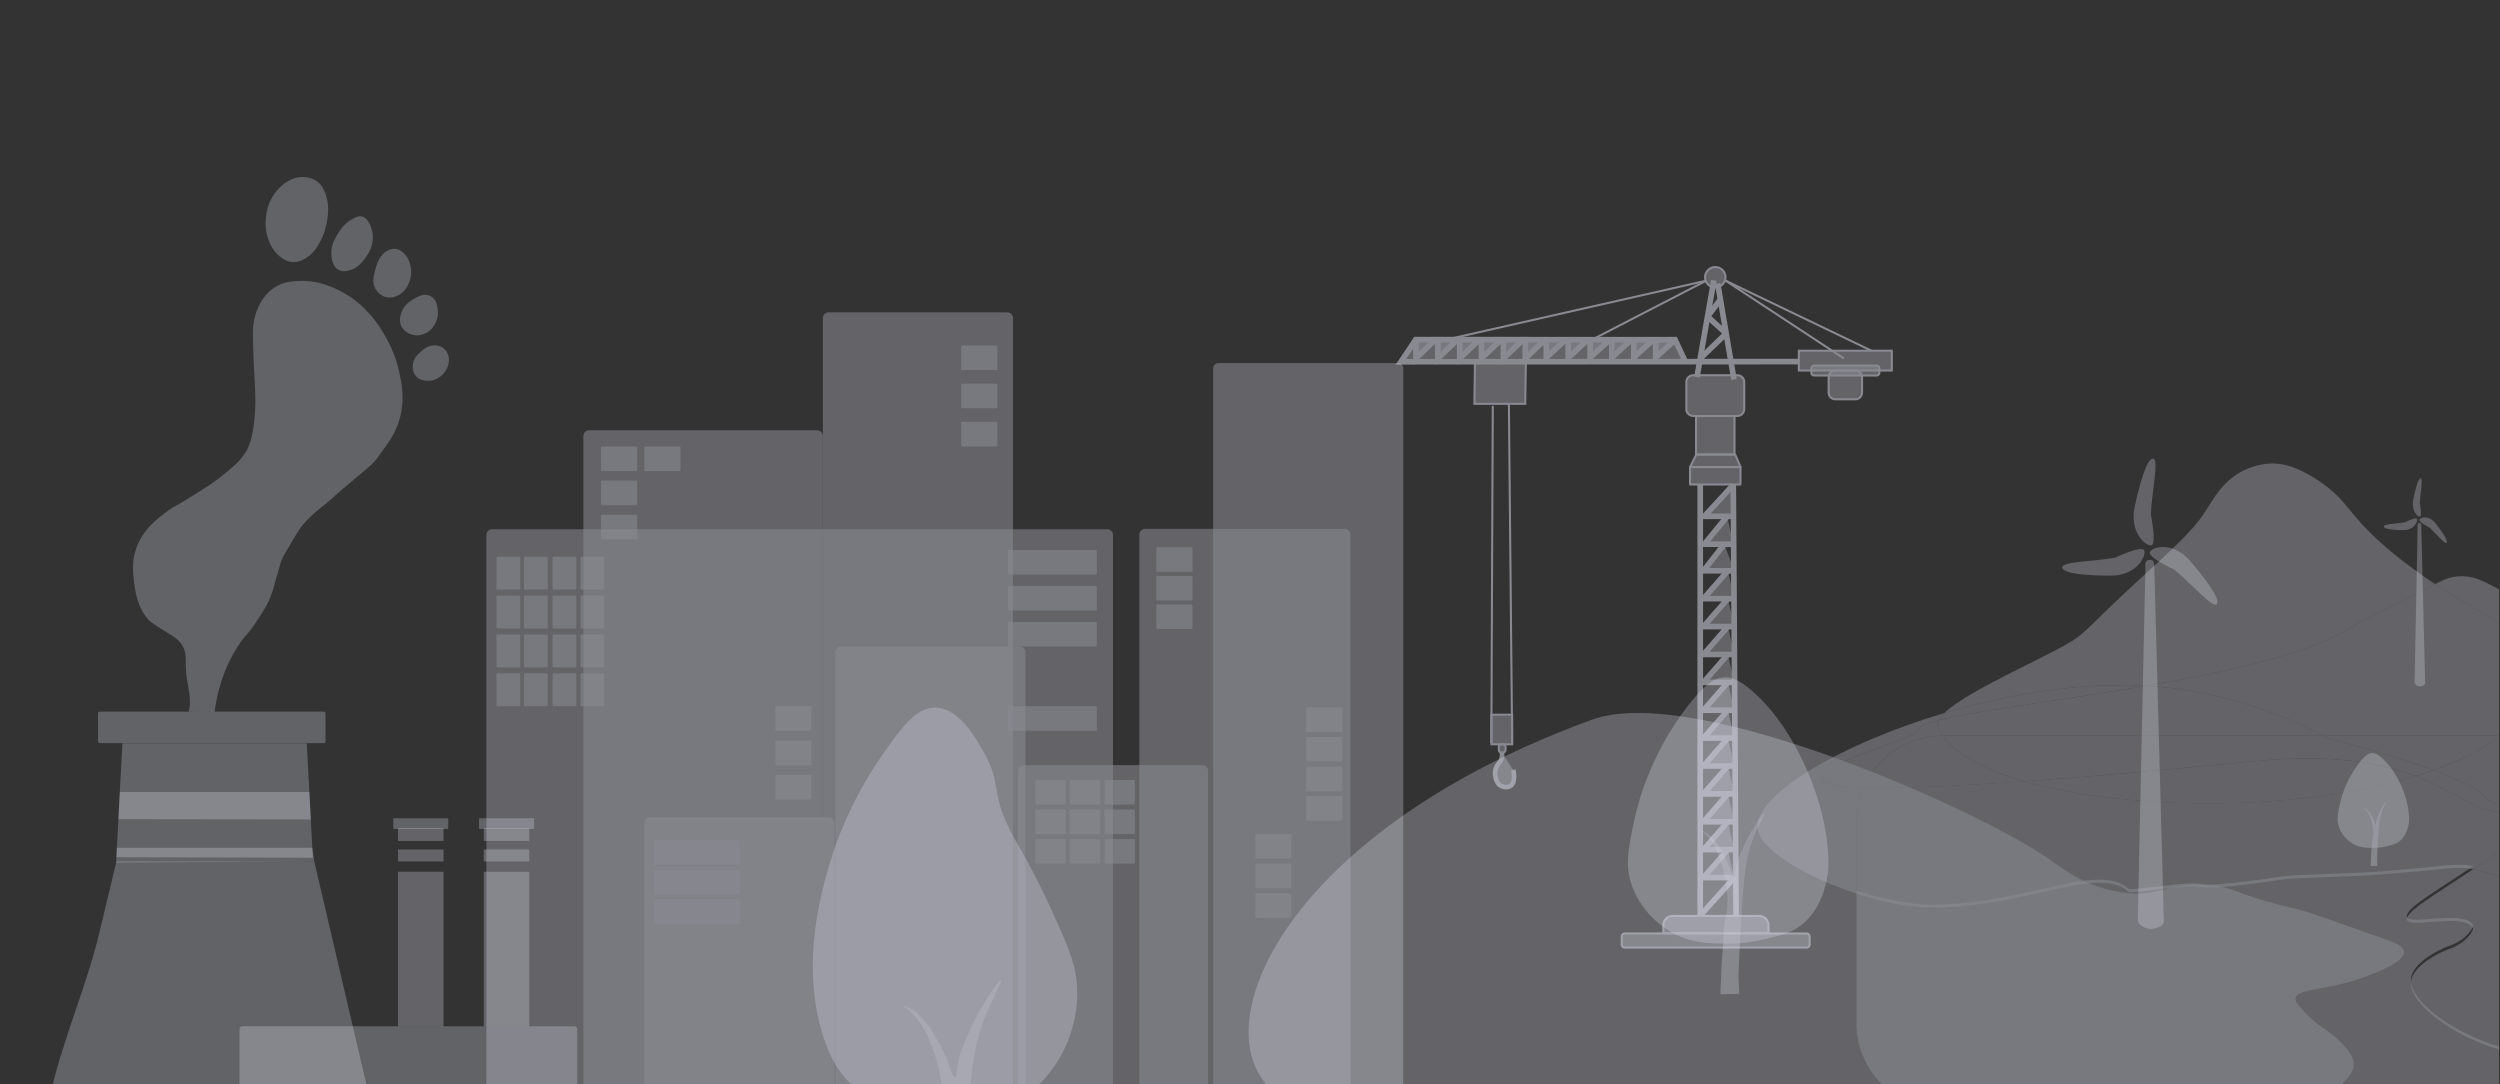<?xml version="1.0" encoding="UTF-8" standalone="no"?>
<svg
   id="Calque_1"
   data-name="Calque 1"
   viewBox="0 0 1920 832.534"
   version="1.1"
   sodipodi:docname="metriz_illus.svg"
   width="1920"
   height="832.534"
   inkscape:version="1.4.2 (f4327f4, 2025-05-13)"
   xmlns:inkscape="http://www.inkscape.org/namespaces/inkscape"
   xmlns:sodipodi="http://sodipodi.sourceforge.net/DTD/sodipodi-0.dtd"
   xmlns="http://www.w3.org/2000/svg"
   xmlns:svg="http://www.w3.org/2000/svg">
  <rect x="0" y="0" width="1920" height="832.534" fill="#333333" stroke="none"/>
  <sodipodi:namedview
     id="namedview287"
     pagecolor="#ffffff"
     bordercolor="#000000"
     borderopacity="0.25"
     inkscape:showpageshadow="2"
     inkscape:pageopacity="0.0"
     inkscape:pagecheckerboard="0"
     inkscape:deskcolor="#d1d1d1"
     inkscape:zoom="1.3939605"
     inkscape:cx="1352.9795"
     inkscape:cy="762.93412"
     inkscape:window-width="1920"
     inkscape:window-height="991"
     inkscape:window-x="-9"
     inkscape:window-y="-9"
     inkscape:window-maximized="1"
     inkscape:current-layer="g287" />
  <defs
     id="defs1">
    <style
       id="style1">
      .cls-1 {
        fill: #003280;
      }

      .cls-2 {
        fill: #f0f0f8;
      }

      .cls-3, .cls-4, .cls-5 {
        fill: #fff;
      }

      .cls-6 {
        fill: #ffecd8;
      }

      .cls-7 {
        fill: #ecedff;
      }

      .cls-8 {
        fill: #ffcb98;
      }

      .cls-9 {
        fill: #fbe0b5;
      }

      .cls-10 {
        fill: #e5e5e5;
      }

      .cls-11 {
        fill: #fbb03b;
      }

      .cls-12, .cls-13, .cls-14 {
        fill: #efeff8;
      }

      .cls-15 {
        fill: #8cb2ff;
      }

      .cls-16 {
        fill: #8da6c4;
      }

      .cls-17 {
        fill: #cecfda;
      }

      .cls-18 {
        fill: #cad9ff;
      }

      .cls-19 {
        fill: #ddebf9;
      }

      .cls-20 {
        fill: #dddff0;
      }

      .cls-21 {
        fill: #c8e0ff;
      }

      .cls-22 {
        fill: #d6d6d6;
      }

      .cls-23, .cls-24 {
        fill: #d9e7ff;
      }

      .cls-25 {
        fill: #110045;
      }

      .cls-26 {
        fill: #1c1468;
      }

      .cls-27, .cls-28 {
        fill: #191558;
      }

      .cls-29 {
        fill: #5366ac;
      }

      .cls-30 {
        fill: #5b69c2;
      }

      .cls-4, .cls-5 {
        font-family: ArialMT, Arial;
        font-size: 12px;
      }

      .cls-4, .cls-5, .cls-13, .cls-14 {
        isolation: isolate;
      }

      .cls-28, .cls-24, .cls-31, .cls-32, .cls-33, .cls-34, .cls-35, .cls-36 {
        stroke-miterlimit: 10;
      }

      .cls-28, .cls-24, .cls-31, .cls-32, .cls-34, .cls-35, .cls-36 {
        stroke: #191558;
      }

      .cls-28, .cls-31 {
        stroke-width: 4px;
      }

      .cls-5 {
        letter-spacing: -.02em;
      }

      .cls-13 {
        opacity: .92;
      }

      .cls-14 {
        opacity: .81;
      }

      .cls-24, .cls-35 {
        stroke-width: 7px;
      }

      .cls-31, .cls-32, .cls-33, .cls-34, .cls-35, .cls-36 {
        fill: none;
      }

      .cls-33 {
        stroke: #000;
      }

      .cls-34 {
        stroke-width: 11px;
      }

      .cls-37 {
        opacity: .75;
      }

      .cls-36 {
        stroke-width: 9px;
      }
    </style>
  </defs>
  <g
     id="g287"
     style="opacity:0.922"
     transform="matrix(0.393,0,0,0.393,-84.799,-31)">
    <g
       id="g18"
       transform="translate(0,1.959)"
       style="opacity:0.5;fill:#eeefff;fill-opacity:0.552">
      <path
         class="cls-15"
         d="m 4927.1,1991.6 c 0.4,-26.2 40.1,-53.9 77.1,-67 30.8,-10.9 46.6,-35.6 44,-40.1 -18.7,-33.2 -141,7.6 -128.1,-21.1 7.8,-17.3 49.4,-40.8 128.8,-93.8 -33.5,-7 -48.4,-0.1 -170.1,9.3 -72.7,5.6 -45.9,2.4 -185.9,8.9 -16.8,0.8 -147.1,23.4 -176.9,16.5 -24.4,-5.7 -135.7,13.9 -140.5,9.6 -59.5,-53.9 -200.1,30.8 -386.4,30.8 -42.1,0 -94.5,-10.7 -145.5,-27.5 v 258.9 c 0,92.9 75.3,168.3 168.3,168.3 H 5099.4 V 2122 c -91.6,-27.3 -173,-88.7 -172.3,-130.4 z"
         id="path1"
         style="fill:#eeefff;fill-opacity:0.552" />
      <path
         class="cls-21"
         d="m 4410.1,1417.2 c 154.5,-26.6 309.5,-60.9 391.8,-109.3 46.7,-27.5 96.7,-48.9 144.4,-74.5 11.2,-6 20.3,-11 28,-15 -8.8,-5.8 -17.9,-12.1 -27.7,-19.1 -18.6,-13.3 -46.1,-33 -76.9,-60.6 -68.4,-61.3 -65.5,-83.2 -121.1,-121.1 -48.5,-33 -78.9,-35.5 -95.5,-34.9 -6.2,0.2 -28.4,1.4 -53.6,14 -40.6,20.3 -57.5,54.3 -76.9,83.9 -21.5,32.7 -57.8,66.1 -130.5,132.8 -82.2,75.5 -90,88.8 -117.4,109.5 -40.1,30.3 -210.3,100.1 -259.4,147.5 125.1,-37.3 266.1,-60.5 394.8,-53.2 z"
         id="path2"
         style="fill:#eeefff;fill-opacity:0.552" />
      <path
         class="cls-16"
         d="m 5099.4,1294 v -65.3 c -35.8,-19.4 -53,-27.2 -78.6,-25.6 -15.9,1 -26.9,5.2 -46.5,15.3 23.2,15.4 43.3,27.4 63.2,39.1 23.7,14 44.2,26.1 61.9,36.5 z"
         id="path3"
         style="fill:#eeefff;fill-opacity:0.552" />
      <path
         class="cls-16"
         d="m 5060.8,1541.7 c -26.5,15.1 -56.4,28.5 -89.1,40.2 45.4,16.7 84.4,34.6 98.8,50.4 2.3,2.5 14.2,16.5 25.6,14 1.2,-0.3 2.3,-0.7 3.3,-1.3 v -127.6 c -20.4,13.8 -36,22.9 -38.6,24.3 z"
         id="path4"
         style="fill:#eeefff;fill-opacity:0.552" />
      <path
         class="cls-16"
         d="m 4801.9,1307.9 c -82.3,48.4 -237.3,82.7 -391.8,109.3 15.1,0.9 30.1,2.1 44.8,3.9 127.6,15 230.2,56.6 301.7,93.6 h 342.8 v -220.8 c -17.7,-10.4 -38.2,-22.4 -61.9,-36.5 -19.9,-11.7 -40,-23.6 -63.2,-39.1 -7.7,4 -16.8,8.9 -28,15 -47.7,25.7 -97.7,47.1 -144.4,74.6 z"
         id="path5"
         style="fill:#eeefff;fill-opacity:0.552" />
      <path
         class="cls-16"
         d="m 4971.7,1581.9 c 32.6,-11.7 62.6,-25.1 89.1,-40.2 2.6,-1.4 18.2,-10.5 38.6,-24.2 v -2.8 h -342.8 c 3.8,1.9 7.5,3.9 11.1,5.8 0,0 114.5,28.5 204,61.4 z"
         id="path6"
         style="fill:#eeefff;fill-opacity:0.552" />
      <path
         class="cls-23"
         d="m 3857.5,1615.9 c -236.5,-7.9 109.2,-94.7 106.8,-111.6 -0.9,-6.7 13.7,-13.3 39.8,-19.9 2.2,-4.4 6,-9.1 11.1,-14 -206.9,61.6 -370.7,161.4 -364.9,224.6 3.9,42.4 95.9,96.2 193.2,128.2 V 1683 c 0.1,-23.9 5.1,-46.6 14,-67.1 z"
         id="path7"
         style="fill:#eeefff;fill-opacity:0.552" />
      <path
         class="cls-23"
         d="m 4375.5,1819.9 c 4.8,4.3 116.1,-15.3 140.5,-9.6 29.8,6.9 160.1,-15.7 176.9,-16.5 140,-6.5 113.2,-3.3 185.9,-8.9 121.7,-9.4 136.6,-16.3 170.1,-9.3 15.4,-10.3 32.2,-21.6 50.5,-34.3 v -78.4 c -43.7,1 -82.3,-38.6 -163.2,-69.3 -228.6,70.1 -562.6,68.2 -764.5,10.1 -153.9,10.9 -253.3,14.1 -314.2,12.1 -9,20.6 -13.9,43.3 -13.9,67.1 v 140.2 c 51,16.8 103.4,27.5 145.5,27.5 186.3,0.1 326.9,-84.6 386.4,-30.7 z"
         id="path8"
         style="fill:#eeefff;fill-opacity:0.552" />
      <path
         class="cls-23"
         d="m 4004.1,1484.4 c 73.9,-18.8 239.6,-38.5 406,-67.2 -128.7,-7.3 -269.7,15.9 -394.8,53.2 -5.1,4.9 -8.9,9.6 -11.2,14 z"
         id="path9"
         style="fill:#eeefff;fill-opacity:0.552" />
      <path
         class="cls-23"
         d="m 4624.8,1564.2 c -187.2,18.4 -335.9,31.3 -453.1,39.6 201.8,58.1 535.9,60 764.5,-10.1 -66.5,-25.2 -161.5,-44.3 -311.4,-29.5 z"
         id="path10"
         style="fill:#eeefff;fill-opacity:0.552" />
      <path
         class="cls-23"
         d="m 4011.9,1514.7 h 0.5 c -4,-5.7 -7.2,-11.6 -9.6,-17.7 -1.5,-3.8 -1,-8 1.3,-12.6 -26.2,6.6 -40.8,13.2 -39.8,19.9 2.4,16.9 -343.2,103.6 -106.8,111.6 26,-59.5 85.4,-101.2 154.4,-101.2 z"
         id="path11"
         style="fill:#eeefff;fill-opacity:0.552" />
      <path
         class="cls-23"
         d="m 4012.4,1514.7 h -0.5 c -69,0 -128.4,41.7 -154.4,101.2 60.9,2 160.3,-1.1 314.2,-12.1 -76.3,-22 -133.7,-51.9 -159.3,-89.1 z"
         id="path12"
         style="fill:#eeefff;fill-opacity:0.552" />
      <path
         class="cls-23"
         d="m 5096.1,1646.3 c -11.4,2.5 -23.3,-11.5 -25.6,-14 -14.3,-15.9 -53.3,-33.7 -98.8,-50.4 -11.5,4.1 -23.4,8.1 -35.5,11.8 80.9,30.6 119.5,70.3 163.2,69.3 v -17.9 c -1,0.5 -2.1,0.9 -3.3,1.2 z"
         id="path13"
         style="fill:#eeefff;fill-opacity:0.552" />
      <path
         class="cls-23"
         d="m 4002.8,1497 c 2.4,6.1 5.6,12 9.6,17.7 h 744.3 c -71.5,-37 -174.2,-78.6 -301.7,-93.6 -14.7,-1.7 -29.7,-3 -44.8,-3.9 -166.3,28.7 -332.1,48.4 -406,67.2 -2.4,4.6 -2.9,8.8 -1.4,12.6 z"
         id="path14"
         style="fill:#eeefff;fill-opacity:0.552" />
      <path
         class="cls-23"
         d="m 4767.7,1520.5 c -3.6,-1.9 -7.3,-3.9 -11.1,-5.8 h -744.3 c 25.7,37.2 83.1,67.1 159.4,89.1 117.1,-8.3 265.8,-21.2 453.1,-39.6 149.9,-14.8 244.9,4.3 311.4,29.5 12.2,-3.7 24,-7.7 35.5,-11.8 -89.5,-32.9 -204,-61.4 -204,-61.4 z"
         id="path15"
         style="fill:#eeefff;fill-opacity:0.552" />
      <path
         class="cls-23"
         d="m 5048.9,1775.6 c -79.5,53 -121,76.5 -128.8,93.8 -12.9,28.7 109.4,-12.1 128.1,21.1 2.6,4.5 -13.2,29.2 -44,40.1 -37,13.1 -76.7,40.8 -77.1,67 -0.7,41.7 80.7,103.1 172.3,130.4 v -338.5 c -23.4,-6.9 -38.2,-11.3 -50.5,-13.9 z"
         id="path16"
         style="fill:#eeefff;fill-opacity:0.552" />
      <path
         class="cls-23"
         d="m 5099.4,1741.3 c -18.3,12.6 -35.1,24 -50.5,34.3 12.3,2.6 27,7 50.5,13.9 z"
         id="path17"
         style="fill:#eeefff;fill-opacity:0.552" />
      <path
         class="cls-2"
         d="m 3326.1,1483.5 c 202.7,-74 769,182 896.8,274.2 22,15.8 75.4,58.1 152.6,64.7 61.9,5.3 77.1,-19.7 149.1,-16.3 62.3,3 48.5,17.2 177,46.6 22,5 76,24.3 184,62.9 8.6,3.1 26.9,9.8 28,21 1.7,18.2 -43.3,36.4 -62.9,44.3 -83.4,33.6 -144.7,25.8 -149.1,46.6 -1.3,6.4 5.3,13.6 18.6,28 28.9,31.2 47.4,33.3 74.5,62.9 20.1,22 21,33 21,37.3 0,13.6 -8.2,24.8 -21,37.3 -11,10.8 -26.5,26 -49.8,38.6 0,0 -14.5,7.7 -29.4,12.6 -50.7,16.9 -1763.7,-6.7 -1857.2,2.6 -350,34.8 -278.1,-490.8 467.8,-763.3 z"
         id="path18"
         style="fill:#eeefff;fill-opacity:0.552" />
    </g>
    <g
       id="g78"
       style="opacity:0.5;fill:#eeefff;fill-opacity:0.552"
       transform="translate(0,345.929)">
      <path
         class="cls-7"
         d="M 2390.9,2189.7 H 1166.2 V 778.2 c 0,-6.1 4.9,-11 11,-11 h 1202.6 c 6.1,0 11,4.9 11,11 v 1411.5 z"
         id="path19"
         style="fill:#eeefff;fill-opacity:0.552"
         sodipodi:nodetypes="ccsssscc" />
      <path
         class="cls-17"
         d="m 1284.6,885.2 h -43.3 c -0.9,0 -1.6,-0.7 -1.6,-1.6 v -61.2 c 0,-0.9 0.7,-1.6 1.6,-1.6 h 43.2 c 0.9,0 1.6,0.7 1.6,1.6 v 61.2 c 0.1,0.9 -0.6,1.6 -1.5,1.6 z"
         id="path20"
         style="fill:#eeefff;fill-opacity:0.552"
         sodipodi:nodetypes="ssssssscs" />
      <path
         class="cls-17"
         d="m 1340.4,885.2 h -43.2 c -0.9,0 -1.6,-0.7 -1.6,-1.6 v -61.2 c 0,-0.9 0.7,-1.6 1.6,-1.6 h 43.2 c 0.9,0 1.6,0.7 1.6,1.6 v 61.2 c 0,0.9 -0.7,1.6 -1.6,1.6 z"
         id="path21"
         style="fill:#eeefff;fill-opacity:0.552"
         sodipodi:nodetypes="sssssssss" />
      <path
         class="cls-17"
         d="m 1395,885.2 h -43.2 c -0.9,0 -1.6,-0.7 -1.6,-1.6 v -61.2 c 0,-0.9 0.7,-1.6 1.6,-1.6 h 43.2 c 0.9,0 1.6,0.7 1.6,1.6 v 61.2 c 0,0.9 -0.7,1.6 -1.6,1.6 z"
         id="path22"
         style="fill:#eeefff;fill-opacity:0.552"
         sodipodi:nodetypes="sssssssss" />
      <path
         class="cls-17"
         d="m 1230.8,961.2 h -43.2 c -0.9,0 -1.6,-0.7 -1.6,-1.6 v -61.2 c 0,-0.9 0.7,-1.6 1.6,-1.6 h 43.2 c 0.9,0 1.6,0.7 1.6,1.6 v 61.2 c 0.1,0.9 -0.7,1.6 -1.6,1.6 z"
         id="path23"
         style="fill:#eeefff;fill-opacity:0.552"
         sodipodi:nodetypes="ssssssscs" />
      <path
         class="cls-9"
         d="m 1284.6,961.2 h -43.3 c -0.9,0 -1.6,-0.7 -1.6,-1.6 v -61.2 c 0,-0.9 0.7,-1.6 1.6,-1.6 h 43.2 c 0.9,0 1.6,0.7 1.6,1.6 v 61.2 c 0.1,0.9 -0.6,1.6 -1.5,1.6 z"
         id="path24"
         style="fill:#eeefff;fill-opacity:0.552"
         sodipodi:nodetypes="ssssssscs" />
      <path
         class="cls-17"
         d="m 1340.4,961.2 h -43.2 c -0.9,0 -1.6,-0.7 -1.6,-1.6 v -61.2 c 0,-0.9 0.7,-1.6 1.6,-1.6 h 43.2 c 0.9,0 1.6,0.7 1.6,1.6 v 61.2 c 0,0.9 -0.7,1.6 -1.6,1.6 z"
         id="path25"
         style="fill:#eeefff;fill-opacity:0.552"
         sodipodi:nodetypes="sssssssss" />
      <path
         class="cls-17"
         d="m 1395,961.2 h -43.2 c -0.9,0 -1.6,-0.7 -1.6,-1.6 v -61.2 c 0,-0.9 0.7,-1.6 1.6,-1.6 h 43.2 c 0.9,0 1.6,0.7 1.6,1.6 v 61.2 c 0,0.9 -0.7,1.6 -1.6,1.6 z"
         id="path26"
         style="fill:#eeefff;fill-opacity:0.552"
         sodipodi:nodetypes="sssssssss" />
      <path
         class="cls-17"
         d="m 1230.8,1037.2 h -43.2 c -0.9,0 -1.6,-0.7 -1.6,-1.6 v -61.2 c 0,-0.9 0.7,-1.6 1.6,-1.6 h 43.2 c 0.9,0 1.6,0.7 1.6,1.6 v 61.2 c 0.1,0.9 -0.7,1.6 -1.6,1.6 z"
         id="path27"
         style="fill:#eeefff;fill-opacity:0.552"
         sodipodi:nodetypes="ssssssscs" />
      <path
         class="cls-17"
         d="m 1284.6,1037.2 h -43.3 c -0.9,0 -1.6,-0.7 -1.6,-1.6 v -61.2 c 0,-0.9 0.7,-1.6 1.6,-1.6 h 43.2 c 0.9,0 1.6,0.7 1.6,1.6 v 61.2 c 0.1,0.9 -0.6,1.6 -1.5,1.6 z"
         id="path28"
         style="fill:#eeefff;fill-opacity:0.552"
         sodipodi:nodetypes="ssssssscs" />
      <path
         class="cls-17"
         d="m 1340.4,1037.2 h -43.2 c -0.9,0 -1.6,-0.7 -1.6,-1.6 v -61.2 c 0,-0.9 0.7,-1.6 1.6,-1.6 h 43.2 c 0.9,0 1.6,0.7 1.6,1.6 v 61.2 c 0,0.9 -0.7,1.6 -1.6,1.6 z"
         id="path29"
         style="fill:#eeefff;fill-opacity:0.552"
         sodipodi:nodetypes="sssssssss" />
      <path
         class="cls-17"
         d="m 1395,1037.2 h -43.2 c -0.9,0 -1.6,-0.7 -1.6,-1.6 v -61.2 c 0,-0.9 0.7,-1.6 1.6,-1.6 h 43.2 c 0.9,0 1.6,0.7 1.6,1.6 v 61.2 c 0,0.9 -0.7,1.6 -1.6,1.6 z"
         id="path30"
         style="fill:#eeefff;fill-opacity:0.552"
         sodipodi:nodetypes="sssssssss" />
      <path
         class="cls-17"
         d="m 1230.8,1113.2 h -43.2 c -0.9,0 -1.6,-0.7 -1.6,-1.6 v -61.2 c 0,-0.9 0.7,-1.6 1.6,-1.6 h 43.2 c 0.9,0 1.6,0.7 1.6,1.6 v 61.2 c 0.1,0.9 -0.7,1.6 -1.6,1.6 z"
         id="path31"
         style="fill:#eeefff;fill-opacity:0.552"
         sodipodi:nodetypes="ssssssscs" />
      <path
         class="cls-17"
         d="m 1284.6,1113.2 h -43.3 c -0.9,0 -1.6,-0.7 -1.6,-1.6 v -61.2 c 0,-0.9 0.7,-1.6 1.6,-1.6 h 43.2 c 0.9,0 1.6,0.7 1.6,1.6 v 61.2 c 0.1,0.9 -0.6,1.6 -1.5,1.6 z"
         id="path32"
         style="fill:#eeefff;fill-opacity:0.552"
         sodipodi:nodetypes="ssssssscs" />
      <path
         class="cls-7"
         d="M 2958,2189.7 H 2586.5 V 452.2 c 0,-5.4 4.9,-9.7 11,-9.7 H 2947 c 6.1,0 11,4.3 11,9.7 z"
         id="path33"
         style="fill:#eeefff;fill-opacity:0.552"
         sodipodi:nodetypes="ccssssc" />
      <path
         class="cls-9"
         d="m 1340.4,1113.2 h -43.2 c -0.9,0 -1.6,-0.7 -1.6,-1.6 v -61.2 c 0,-0.9 0.7,-1.6 1.6,-1.6 h 43.2 c 0.9,0 1.6,0.7 1.6,1.6 v 61.2 c 0,0.9 -0.7,1.6 -1.6,1.6 z"
         id="path34"
         style="fill:#eeefff;fill-opacity:0.552"
         sodipodi:nodetypes="sssssssss" />
      <path
         class="cls-17"
         d="m 1395,1113.2 h -43.2 c -0.9,0 -1.6,-0.7 -1.6,-1.6 v -61.2 c 0,-0.9 0.7,-1.6 1.6,-1.6 h 43.2 c 0.9,0 1.6,0.7 1.6,1.6 v 61.2 c 0,0.9 -0.7,1.6 -1.6,1.6 z"
         id="path35"
         style="fill:#eeefff;fill-opacity:0.552"
         sodipodi:nodetypes="sssssssss" />
      <path
         class="cls-20"
         d="M 1823.7,2189.7 H 1355.8 V 584.8 c 0,-6.1 4.9,-11 11,-11 h 445.9 c 6.1,0 11,4.9 11,11 z"
         id="path36"
         style="fill:#eeefff;fill-opacity:0.552"
         sodipodi:nodetypes="ccssssc" />
      <path
         class="cls-17"
         d="m 2357.6,855.8 h -170.3 c -0.9,0 -1.6,-0.7 -1.6,-1.6 v -44.9 c 0,-0.9 0.7,-1.6 1.6,-1.6 h 170.3 c 0.9,0 1.6,0.7 1.6,1.6 v 44.9 c 0,0.9 -0.7,1.6 -1.6,1.6 z"
         id="path37"
         style="fill:#eeefff;fill-opacity:0.552"
         sodipodi:nodetypes="sssssssss" />
      <path
         class="cls-17"
         d="m 2357.6,926 h -170.3 c -0.9,0 -1.6,-0.7 -1.6,-1.6 v -44.9 c 0,-0.9 0.7,-1.6 1.6,-1.6 h 170.3 c 0.9,0 1.6,0.7 1.6,1.6 v 44.9 c 0,0.9 -0.7,1.6 -1.6,1.6 z"
         id="path38"
         style="fill:#eeefff;fill-opacity:0.552"
         sodipodi:nodetypes="sssssssss" />
      <path
         class="cls-17"
         d="m 2357.6,996.3 h -170.3 c -0.9,0 -1.6,-0.7 -1.6,-1.6 v -44.9 c 0,-0.9 0.7,-1.6 1.6,-1.6 h 170.3 c 0.9,0 1.6,0.7 1.6,1.6 v 44.9 c 0,0.9 -0.7,1.6 -1.6,1.6 z"
         id="path39"
         style="fill:#eeefff;fill-opacity:0.552"
         sodipodi:nodetypes="sssssssss" />
      <path
         class="cls-17"
         d="m 2357.6,1161 h -170.3 c -0.9,0 -1.6,-0.7 -1.6,-1.6 v -44.9 c 0,-0.9 0.7,-1.6 1.6,-1.6 h 170.3 c 0.9,0 1.6,0.7 1.6,1.6 v 44.9 c 0,0.9 -0.7,1.6 -1.6,1.6 z"
         id="path40"
         style="fill:#eeefff;fill-opacity:0.552"
         sodipodi:nodetypes="sssssssss" />
      <path
         class="cls-7"
         d="M 2195.3,2176.5 H 1823.8 V 354.3 c 0,-6.1 4.9,-11 11,-11 h 349.5 c 6.1,0 11,4.9 11,11 z"
         id="path41"
         style="fill:#eeefff;fill-opacity:0.552"
         sodipodi:nodetypes="ccssssc" />
      <path
         class="cls-17"
         d="m 2163.2,456.2 h -67.5 c -0.9,0 -1.6,-0.7 -1.6,-1.6 v -44.9 c 0,-0.9 0.7,-1.6 1.6,-1.6 h 67.5 c 0.9,0 1.6,0.7 1.6,1.6 v 44.9 c 0,0.9 -0.7,1.6 -1.6,1.6 z"
         id="path42"
         style="fill:#eeefff;fill-opacity:0.552"
         sodipodi:nodetypes="sssssssss" />
      <path
         class="cls-17"
         d="m 2163.2,530.8 h -67.5 c -0.9,0 -1.6,-0.7 -1.6,-1.6 v -44.9 c 0,-0.9 0.7,-1.6 1.6,-1.6 h 67.5 c 0.9,0 1.6,0.7 1.6,1.6 v 44.9 c 0,0.9 -0.7,1.6 -1.6,1.6 z"
         id="path43"
         style="fill:#eeefff;fill-opacity:0.552"
         sodipodi:nodetypes="sssssssss" />
      <path
         class="cls-17"
         d="m 2163.2,605.4 h -67.5 c -0.9,0 -1.6,-0.7 -1.6,-1.6 v -44.9 c 0,-0.9 0.7,-1.6 1.6,-1.6 h 67.5 c 0.9,0 1.6,0.7 1.6,1.6 v 44.9 c 0,0.9 -0.7,1.6 -1.6,1.6 z"
         id="path44"
         style="fill:#eeefff;fill-opacity:0.552"
         sodipodi:nodetypes="sssssssss" />
      <path
         class="cls-17"
         d="m 1459.4,653.5 h -67.5 c -0.9,0 -1.6,-0.7 -1.6,-1.6 V 607 c 0,-0.9 0.7,-1.6 1.6,-1.6 h 67.5 c 0.9,0 1.6,0.7 1.6,1.6 v 44.9 c 0,0.9 -0.7,1.6 -1.6,1.6 z"
         id="path45"
         style="fill:#eeefff;fill-opacity:0.552"
         sodipodi:nodetypes="sssssssss" />
      <path
         class="cls-9"
         d="m 1459.4,720.3 h -67.5 c -0.9,0 -1.6,-0.7 -1.6,-1.6 v -44.9 c 0,-0.9 0.7,-1.6 1.6,-1.6 h 67.5 c 0.9,0 1.6,0.7 1.6,1.6 v 44.9 c 0,0.8 -0.7,1.6 -1.6,1.6 z"
         id="path46"
         style="fill:#eeefff;fill-opacity:0.552"
         sodipodi:nodetypes="sssssssss" />
      <path
         class="cls-17"
         d="m 1459.4,787 h -67.5 c -0.9,0 -1.6,-0.7 -1.6,-1.6 v -44.9 c 0,-0.9 0.7,-1.6 1.6,-1.6 h 67.5 c 0.9,0 1.6,0.7 1.6,1.6 v 44.9 c 0,0.9 -0.7,1.6 -1.6,1.6 z"
         id="path47"
         style="fill:#eeefff;fill-opacity:0.552"
         sodipodi:nodetypes="sssssssss" />
      <path
         class="cls-17"
         d="m 1544,653.5 h -67.5 c -0.9,0 -1.6,-0.7 -1.6,-1.6 V 607 c 0,-0.9 0.7,-1.6 1.6,-1.6 h 67.5 c 0.9,0 1.6,0.7 1.6,1.6 v 44.9 c 0,0.9 -0.7,1.6 -1.6,1.6 z"
         id="path48"
         style="fill:#eeefff;fill-opacity:0.552"
         sodipodi:nodetypes="sssssssss" />
      <path
         class="cls-17"
         d="m 1230.8,885.2 h -43.2 c -0.9,0 -1.6,-0.7 -1.6,-1.6 v -61.2 c 0,-0.9 0.7,-1.6 1.6,-1.6 h 43.2 c 0.9,0 1.6,0.7 1.6,1.6 v 61.2 c 0.1,0.9 -0.7,1.6 -1.6,1.6 z"
         id="path49"
         style="fill:#eeefff;fill-opacity:0.552"
         sodipodi:nodetypes="ssssssscs" />
      <path
         class="cls-17"
         d="m 1799.8,1161 h -67.5 c -0.9,0 -1.6,-0.7 -1.6,-1.6 v -44.9 c 0,-0.9 0.7,-1.6 1.6,-1.6 h 67.5 c 0.9,0 1.6,0.7 1.6,1.6 v 44.9 c 0,0.9 -0.7,1.6 -1.6,1.6 z"
         id="path50"
         style="fill:#eeefff;fill-opacity:0.552"
         sodipodi:nodetypes="sssssssss" />
      <path
         class="cls-17"
         d="m 1799.8,1228.2 h -67.5 c -0.9,0 -1.6,-0.7 -1.6,-1.6 v -44.9 c 0,-0.9 0.7,-1.6 1.6,-1.6 h 67.5 c 0.9,0 1.6,0.7 1.6,1.6 v 44.9 c 0,0.9 -0.7,1.6 -1.6,1.6 z"
         id="path51"
         style="fill:#eeefff;fill-opacity:0.552"
         sodipodi:nodetypes="sssssssss" />
      <path
         class="cls-17"
         d="m 1799.8,1295.4 h -67.5 c -0.9,0 -1.6,-0.7 -1.6,-1.6 v -44.9 c 0,-0.9 0.7,-1.6 1.6,-1.6 h 67.5 c 0.9,0 1.6,0.7 1.6,1.6 v 44.9 c 0,0.9 -0.7,1.6 -1.6,1.6 z"
         id="path52"
         style="fill:#eeefff;fill-opacity:0.552"
         sodipodi:nodetypes="sssssssss" />
      <path
         class="cls-10"
         d="M 2219.9,2189.7 H 1848.3 V 1007.3 c 0,-6.1 4.9,-11 11,-11 h 349.5 c 6.1,0 11,4.9 11,11 v 1182.4 z"
         id="path53"
         style="fill:#eeefff;fill-opacity:0.552"
         sodipodi:nodetypes="ccsssscc" />
      <path
         class="cls-22"
         d="m 1846.4,2189.7 h -371.5 v -848.6 c 0,-6.1 4.9,-11 11,-11 h 349.5 c 6.1,0 11,4.9 11,11 z"
         id="path54"
         style="fill:#eeefff;fill-opacity:0.552"
         sodipodi:nodetypes="ccssssc" />
      <path
         class="cls-10"
         d="M 2854.8,2189.7 H 2442.3 V 777.5 c 0,-6.1 4.9,-11 11,-11 h 390.5 c 6.1,0 11,4.9 11,11 z"
         id="path55"
         style="fill:#eeefff;fill-opacity:0.552"
         sodipodi:nodetypes="ccssssc" />
      <path
         class="cls-22"
         d="m 2576.7,2189.7 h -371.5 v -950.5 c 0,-6.1 4.9,-11 11,-11 h 349.5 c 6.1,0 11,4.9 11,11 z"
         id="path56"
         style="fill:#eeefff;fill-opacity:0.552"
         sodipodi:nodetypes="ccssssc" />
      <path
         class="cls-29"
         d="m 2544.3,850.5 h -66.9 c -1.1,0 -1.9,-0.9 -1.9,-1.9 v -44.3 c 0,-1.1 0.9,-1.9 1.9,-1.9 h 66.9 c 1.1,0 1.9,0.9 1.9,1.9 v 44.3 c 0,1 -0.9,1.9 -1.9,1.9 z"
         id="path57"
         style="fill:#eeefff;fill-opacity:0.552"
         sodipodi:nodetypes="sssssssss" />
      <path
         class="cls-11"
         d="m 2544.3,906.4 h -66.9 c -1.1,0 -1.9,-0.9 -1.9,-1.9 v -44.3 c 0,-1.1 0.9,-1.9 1.9,-1.9 h 66.9 c 1.1,0 1.9,0.9 1.9,1.9 v 44.3 c 0,1 -0.9,1.9 -1.9,1.9 z"
         id="path58"
         style="fill:#eeefff;fill-opacity:0.552"
         sodipodi:nodetypes="sssssssss" />
      <path
         class="cls-29"
         d="m 2544.3,962.2 h -66.9 c -1.1,0 -1.9,-0.9 -1.9,-1.9 V 916 c 0,-1.1 0.9,-1.9 1.9,-1.9 h 66.9 c 1.1,0 1.9,0.9 1.9,1.9 v 44.3 c 0,1 -0.9,1.9 -1.9,1.9 z"
         id="path59"
         style="fill:#eeefff;fill-opacity:0.552"
         sodipodi:nodetypes="sssssssss" />
      <path
         class="cls-29"
         d="m 2837,1163.6 h -66.9 c -1.1,0 -1.9,-0.9 -1.9,-1.9 v -44.3 c 0,-1.1 0.9,-1.9 1.9,-1.9 h 66.9 c 1.1,0 1.9,0.9 1.9,1.9 v 44.3 c 0,1 -0.8,1.9 -1.9,1.9 z"
         id="path60"
         style="fill:#eeefff;fill-opacity:0.552"
         sodipodi:nodetypes="sssssssss" />
      <path
         class="cls-11"
         d="m 2837,1221.3 h -66.9 c -1.1,0 -1.9,-0.9 -1.9,-1.9 v -44.3 c 0,-1.1 0.9,-1.9 1.9,-1.9 h 66.9 c 1.1,0 1.9,0.9 1.9,1.9 v 44.3 c 0,1.1 -0.8,1.9 -1.9,1.9 z"
         id="path61"
         style="fill:#eeefff;fill-opacity:0.552"
         sodipodi:nodetypes="sssssssss" />
      <path
         class="cls-11"
         d="m 2837,1279.1 h -66.9 c -1.1,0 -1.9,-0.9 -1.9,-1.9 v -44.3 c 0,-1.1 0.9,-1.9 1.9,-1.9 h 66.9 c 1.1,0 1.9,0.9 1.9,1.9 v 44.3 c 0,1 -0.8,1.9 -1.9,1.9 z"
         id="path62"
         style="fill:#eeefff;fill-opacity:0.552"
         sodipodi:nodetypes="sssssssss" />
      <path
         class="cls-29"
         d="m 2837,1336.8 h -66.9 c -1.1,0 -1.9,-0.9 -1.9,-1.9 v -44.3 c 0,-1.1 0.9,-1.9 1.9,-1.9 h 66.9 c 1.1,0 1.9,0.9 1.9,1.9 v 44.3 c 0,1 -0.8,1.9 -1.9,1.9 z"
         id="path63"
         style="fill:#eeefff;fill-opacity:0.552"
         sodipodi:nodetypes="sssssssss" />
      <path
         class="cls-29"
         d="m 2737.6,1411.1 h -66.9 c -1.1,0 -1.9,-0.9 -1.9,-1.9 v -44.3 c 0,-1.1 0.9,-1.9 1.9,-1.9 h 66.9 c 1.1,0 1.9,0.9 1.9,1.9 v 44.3 c 0,1 -0.8,1.9 -1.9,1.9 z"
         id="path64"
         style="fill:#eeefff;fill-opacity:0.552"
         sodipodi:nodetypes="sssssssss" />
      <path
         class="cls-29"
         d="m 2737.6,1468.8 h -66.9 c -1.1,0 -1.9,-0.9 -1.9,-1.9 v -44.3 c 0,-1.1 0.9,-1.9 1.9,-1.9 h 66.9 c 1.1,0 1.9,0.9 1.9,1.9 v 44.3 c 0,1.1 -0.8,1.9 -1.9,1.9 z"
         id="path65"
         style="fill:#eeefff;fill-opacity:0.552"
         sodipodi:nodetypes="sssssssss" />
      <path
         class="cls-29"
         d="m 2737.6,1526.6 h -66.9 c -1.1,0 -1.9,-0.9 -1.9,-1.9 v -44.3 c 0,-1.1 0.9,-1.9 1.9,-1.9 h 66.9 c 1.1,0 1.9,0.9 1.9,1.9 v 44.3 c 0,1 -0.8,1.9 -1.9,1.9 z"
         id="path66"
         style="fill:#eeefff;fill-opacity:0.552"
         sodipodi:nodetypes="sssssssss" />
      <path
         class="cls-29"
         d="m 1660.4,1423.2 h -164.8 c -1.1,0 -1.9,-0.9 -1.9,-1.9 V 1377 c 0,-1.1 0.9,-1.9 1.9,-1.9 h 164.8 c 1.1,0 1.9,0.9 1.9,1.9 v 44.3 c 0,1.1 -0.9,1.9 -1.9,1.9 z"
         id="path67"
         style="fill:#eeefff;fill-opacity:0.552"
         sodipodi:nodetypes="sssssssss" />
      <path
         class="cls-29"
         d="m 1660.4,1481 h -164.8 c -1.1,0 -1.9,-0.9 -1.9,-1.9 v -44.3 c 0,-1.1 0.9,-1.9 1.9,-1.9 h 164.8 c 1.1,0 1.9,0.9 1.9,1.9 v 44.3 c 0,1 -0.9,1.9 -1.9,1.9 z"
         id="path68"
         style="fill:#eeefff;fill-opacity:0.552"
         sodipodi:nodetypes="sssssssss" />
      <path
         class="cls-29"
         d="m 1660.4,1538.7 h -164.8 c -1.1,0 -1.9,-0.9 -1.9,-1.9 v -44.3 c 0,-1.1 0.9,-1.9 1.9,-1.9 h 164.8 c 1.1,0 1.9,0.9 1.9,1.9 v 44.3 c 0,1.1 -0.9,1.9 -1.9,1.9 z"
         id="path69"
         style="fill:#eeefff;fill-opacity:0.552"
         sodipodi:nodetypes="sssssssss" />
      <path
         class="cls-29"
         d="m 2364.2,1305.2 h -55.9 c -1.1,0 -1.9,-0.9 -1.9,-1.9 V 1259 c 0,-1.1 0.9,-1.9 1.9,-1.9 h 55.8 c 1.1,0 1.9,0.9 1.9,1.9 v 44.3 c 0.1,1.1 -0.8,1.9 -1.8,1.9 z"
         id="path70"
         style="fill:#eeefff;fill-opacity:0.552"
         sodipodi:nodetypes="ssssssscs" />
      <path
         class="cls-29"
         d="m 2364.2,1363 h -55.9 c -1.1,0 -1.9,-0.9 -1.9,-1.9 v -44.3 c 0,-1.1 0.9,-1.9 1.9,-1.9 h 55.8 c 1.1,0 1.9,0.9 1.9,1.9 v 44.3 c 0.1,1 -0.8,1.9 -1.8,1.9 z"
         id="path71"
         style="fill:#eeefff;fill-opacity:0.552"
         sodipodi:nodetypes="ssssssscs" />
      <path
         class="cls-29"
         d="m 2364.2,1420.7 h -55.9 c -1.1,0 -1.9,-0.9 -1.9,-1.9 v -44.3 c 0,-1.1 0.9,-1.9 1.9,-1.9 h 55.8 c 1.1,0 1.9,0.9 1.9,1.9 v 44.3 c 0.1,1.1 -0.8,1.9 -1.8,1.9 z"
         id="path72"
         style="fill:#eeefff;fill-opacity:0.552"
         sodipodi:nodetypes="ssssssscs" />
      <path
         class="cls-29"
         d="m 2431.6,1305.2 h -55.8 c -1.1,0 -1.9,-0.9 -1.9,-1.9 V 1259 c 0,-1.1 0.9,-1.9 1.9,-1.9 h 55.8 c 1.1,0 1.9,0.9 1.9,1.9 v 44.3 c 0.1,1.1 -0.8,1.9 -1.9,1.9 z"
         id="path73"
         style="fill:#eeefff;fill-opacity:0.552"
         sodipodi:nodetypes="ssssssscs" />
      <path
         class="cls-29"
         d="m 2431.6,1363 h -55.8 c -1.1,0 -1.9,-0.9 -1.9,-1.9 v -44.3 c 0,-1.1 0.9,-1.9 1.9,-1.9 h 55.8 c 1.1,0 1.9,0.9 1.9,1.9 v 44.3 c 0.1,1 -0.8,1.9 -1.9,1.9 z"
         id="path74"
         style="fill:#eeefff;fill-opacity:0.552"
         sodipodi:nodetypes="ssssssscs" />
      <path
         class="cls-29"
         d="m 2431.6,1420.7 h -55.8 c -1.1,0 -1.9,-0.9 -1.9,-1.9 v -44.3 c 0,-1.1 0.9,-1.9 1.9,-1.9 h 55.8 c 1.1,0 1.9,0.9 1.9,1.9 v 44.3 c 0.1,1.1 -0.8,1.9 -1.9,1.9 z"
         id="path75"
         style="fill:#eeefff;fill-opacity:0.552"
         sodipodi:nodetypes="ssssssscs" />
      <path
         class="cls-29"
         d="m 2296.5,1305.2 h -55.8 c -1.1,0 -1.9,-0.9 -1.9,-1.9 V 1259 c 0,-1.1 0.9,-1.9 1.9,-1.9 h 55.8 c 1.1,0 1.9,0.9 1.9,1.9 v 44.3 c 0,1.1 -0.9,1.9 -1.9,1.9 z"
         id="path76"
         style="fill:#eeefff;fill-opacity:0.552"
         sodipodi:nodetypes="sssssssss" />
      <path
         class="cls-11"
         d="m 2296.5,1363 h -55.8 c -1.1,0 -1.9,-0.9 -1.9,-1.9 v -44.3 c 0,-1.1 0.9,-1.9 1.9,-1.9 h 55.8 c 1.1,0 1.9,0.9 1.9,1.9 v 44.3 c 0,1 -0.9,1.9 -1.9,1.9 z"
         id="path77"
         style="fill:#eeefff;fill-opacity:0.552"
         sodipodi:nodetypes="sssssssss" />
      <path
         class="cls-29"
         d="m 2296.5,1420.7 h -55.8 c -1.1,0 -1.9,-0.9 -1.9,-1.9 v -44.3 c 0,-1.1 0.9,-1.9 1.9,-1.9 h 55.8 c 1.1,0 1.9,0.9 1.9,1.9 v 44.3 c 0,1.1 -0.9,1.9 -1.9,1.9 z"
         id="path78"
         style="fill:#eeefff;fill-opacity:0.552"
         sodipodi:nodetypes="sssssssss" />
    </g>
    <path
       class="cls-19"
       d="M 1090.6,1698.73 H 985.5 c -0.7,0 -1.2,-0.5 -1.2,-1.2 v -18.4 c 0,-0.7 0.5,-1.2 1.2,-1.2 h 105.1 c 0.7,0 1.2,0.5 1.2,1.2 v 18.4 c 0,0.6 -0.5,1.2 -1.2,1.2 z"
       id="path152"
       style="opacity:0.5;fill:#eeefff;fill-opacity:0.552" />
    <path
       class="cls-19"
       d="m 1258.2,1698.73 h -105.1 c -0.7,0 -1.2,-0.5 -1.2,-1.2 v -18.4 c 0,-0.7 0.5,-1.2 1.2,-1.2 h 105.1 c 0.7,0 1.2,0.5 1.2,1.2 v 18.4 c 0,0.6 -0.5,1.2 -1.2,1.2 z"
       id="path153"
       style="opacity:0.5;fill:#eeefff;fill-opacity:0.552" />
    <g
       id="g158"
       style="opacity:0.5;fill:#eeefff;fill-opacity:0.552"
       transform="translate(0,345.929)">
      <rect
         class="cls-27"
         x="993.6"
         y="1393"
         width="88.9"
         height="23.4"
         id="rect153"
         style="fill:#eeefff;fill-opacity:0.552" />
      <rect
         class="cls-27"
         x="993.6"
         y="1436.5"
         width="88.9"
         height="302"
         id="rect154"
         style="fill:#eeefff;fill-opacity:0.552" />
      <rect
         class="cls-27"
         x="993.6"
         y="1351.2"
         width="88.9"
         height="25.1"
         id="rect155"
         style="fill:#eeefff;fill-opacity:0.552" />
      <rect
         class="cls-27"
         x="1161.2"
         y="1351.2"
         width="88.9"
         height="25.1"
         id="rect156"
         style="fill:#eeefff;fill-opacity:0.552" />
      <rect
         class="cls-27"
         x="1161.2"
         y="1436.5"
         width="88.9"
         height="302"
         id="rect157"
         style="fill:#eeefff;fill-opacity:0.552" />
      <rect
         class="cls-27"
         x="1161.2"
         y="1393"
         width="88.9"
         height="23.4"
         id="rect158"
         style="fill:#eeefff;fill-opacity:0.552" />
    </g>
    <path
       class="cls-29"
       d="M 714.4,2206.23 H 236.3 c -6.3,0 -20.9,4.9 -20.6,11.4 l 3.6,307.1 c 0.3,6.1 5.1,10.9 11,10.9 h 484.1 c 6.1,0 11,-5.1 11,-11.4 v -306.6 c 0,-6.3 -4.9,-11.4 -11,-11.4 z"
       id="path158"
       style="opacity:0.5;fill:#eeefff;fill-opacity:0.552" />
    <polygon
       class="cls-19"
       points="815.3,1185.6 827.1,1409.2 443.2,1408.1 455,1185.6 "
       id="polygon158"
       style="opacity:0.5;fill:#eeefff;fill-opacity:0.552"
       transform="translate(0,345.929)" />
    <path
       class="cls-19"
       d="m 316.8,2206.23 h 318.4 v -443.9 H 443.3 c -11.1,46.3 -22.1,92.5 -33.2,138.8 -24.4,101.7 -69,203.4 -93.3,305.1 z"
       id="path159"
       style="opacity:0.5;fill:#eeefff;fill-opacity:0.552" />
    <polygon
       class="cls-19"
       points="829.9,1416.4 933.7,1860.3 635.1,1860.3 635.1,1416.4 "
       id="polygon159"
       style="opacity:0.5;fill:#eeefff;fill-opacity:0.552"
       transform="translate(0,345.929)" />
    <polygon
       class="cls-27"
       points="820.3,1280.7 823.2,1334.3 447.1,1333.8 450,1280.7 "
       id="polygon160"
       style="opacity:0.5;fill:#eeefff;fill-opacity:0.552"
       transform="translate(0,345.929)" />
    <polygon
       class="cls-27"
       points="826.1,1389.9 829.9,1416.4 442.7,1418.4 444.2,1389.9 "
       id="polygon161"
       style="opacity:0.5;fill:#eeefff;fill-opacity:0.552"
       transform="translate(0,345.929)" />
    <path
       class="cls-2"
       d="m 584.7,1469.53 c 3.5,-14.2 2.9,-28 -1.7,-52.7 -2.3,-12.1 -3.4,-18.1 -4.2,-37.5 -0.6,-13.8 4.8,-39 -27,-58.5 -27,-16.6 -40.4,-24.9 -46.1,-31.2 -22.1,-24.4 -25.9,-56.2 -28.1,-74.8 -1.9,-15.9 -4.3,-36.2 3,-60.2 12.4,-40.6 44.1,-63.6 65.2,-78.9 11.6,-8.4 8,-4.1 43.1,-26 29,-18 43.5,-27.1 60.2,-40.5 23.5,-18.9 38,-30.6 49.1,-50.9 3.5,-6.5 11.1,-21.8 15,-62.3 4.2,-43.2 -0.7,-64.5 -3,-149.5 -0.6,-21.5 -0.8,-38.7 7,-59.2 3.7,-9.7 12.6,-32.3 35.1,-46.7 16,-10.3 31.3,-11.6 43.1,-12.5 45.9,-3.4 82.1,17.2 95.2,24.9 42.6,25 64.3,60 75.2,77.9 20.1,33.2 27.5,63 30.1,74.8 4.7,21.4 11.1,51.2 2,87.2 -7.6,29.8 -22.2,50 -29.1,59.2 -16.9,22.7 -15.5,25.8 -42.5,48 -12.1,10 -50.7,42.3 -58.5,49.9 -6.7,6.4 -20.2,17.2 -26.2,21.9 -11.7,9.2 -25.7,21.9 -36.5,35.5 -6.1,7.7 -12.6,19.2 -33.7,55.2 -7.9,13.5 -9.6,25.8 -13.2,37.3 -6.1,19.2 -6.2,22.9 -9.6,33.5 -8,25 -19.6,42.2 -34.8,64.6 -18.2,26.7 -18.2,20.8 -31.8,41.6 -9.5,14.5 -26.8,43.8 -37.8,84.5 -4.3,15.8 -7.9,35.7 -9.1,45.5"
       id="path161"
       style="opacity:0.5;fill:#eeefff;fill-opacity:0.552" />
    <path
       class="cls-27"
       d="M 848.3,1531.13 H 410.9 c -2,0 -3.6,-1.6 -3.6,-3.6 v -54.4 c 0,-2 1.6,-3.6 3.6,-3.6 h 437.4 c 2,0 3.6,1.6 3.6,3.6 v 54.4 c 0,2 -1.6,3.6 -3.6,3.6 z"
       id="path162"
       style="opacity:0.5;fill:#eeefff;fill-opacity:0.552" />
    <path
       class="cls-27"
       d="m 689.4,2084.43 h 648.8 c 3.1,0 5.6,2.5 5.6,5.6 v 440.1 c 0,3.1 -2.5,5.6 -5.6,5.6 H 689.4 c -3.1,0 -5.6,-2.5 -5.6,-5.6 v -440.1 c 0,-3.1 2.5,-5.6 5.6,-5.6 z"
       id="path163"
       style="opacity:0.5;fill:#eeefff;fill-opacity:0.552" />
    <path
       class="cls-2"
       d="m 812.3,425.029 c -1.5,-0.2 -8.2,-0.8 -16.8,1.1 -11.4,2.5 -19.2,7.9 -23.7,11.2 -3.8,2.7 -16.7,12.5 -26.2,30.7 -9.2,17.7 -10.1,33.6 -10.5,40.9 -0.4,7.4 -0.9,21.1 4.9,37.3 2.5,6.9 9.7,26.4 28.3,38 3.7,2.3 8.8,5.4 16.1,6.5 13.1,1.9 23.6,-4.1 29.3,-7.6 14.7,-8.8 21.8,-21.4 27.2,-31.1 2.2,-3.9 10.4,-19 14,-41.2 2,-12.4 4.9,-31.9 -3.1,-53.2 -2.7,-7 -6.1,-15.7 -14.7,-22.8 -9.8,-8.1 -20.7,-9.4 -24.8,-9.8 z"
       id="path164"
       style="opacity:0.5;fill:#eeefff;fill-opacity:0.552" />
    <path
       class="cls-2"
       d="m 922.7,501.729 c -5.7,-1.2 -10.3,1.1 -16.8,4.3 -16.9,8.5 -25.7,22.9 -30,30 -6.2,10.3 -12.2,20.3 -12.6,34.7 -0.1,4.8 -0.7,26.8 13.3,35.1 9,5.4 19.3,2.3 24.4,0.7 15.7,-4.7 24.3,-17.2 30.4,-26 3.7,-5.4 9.5,-14 11.9,-26.8 0.7,-3.6 2,-11 0.3,-20.3 -0.2,-1.5 -5.2,-28.3 -20.9,-31.7 z"
       id="path165"
       style="opacity:0.5;fill:#eeefff;fill-opacity:0.552" />
    <path
       class="cls-2"
       d="m 989.4,565.329 c -7.8,-1.1 -13.9,2.1 -16.8,3.6 -16.1,8.6 -21.1,27.9 -23.7,38 -3.1,11.8 -6,23.1 -0.3,34.7 1,2 6.4,12.6 18.5,17 13.5,4.8 25.3,-1.7 28.6,-3.6 11.9,-6.7 16.7,-17.6 18.9,-22.4 6.8,-15.4 4.3,-29.4 3.5,-33.3 -0.9,-4.5 -2.6,-12.9 -9.1,-21 -3,-3.6 -9.3,-11.6 -19.6,-13 z"
       id="path166"
       style="opacity:0.5;fill:#eeefff;fill-opacity:0.552" />
    <path
       class="cls-2"
       d="m 1048.4,655.029 c -4.7,-0.5 -9.6,0.5 -17.1,4.3 -10.7,5.6 -24.1,12.5 -30.4,28.6 -1.9,4.9 -6.1,15.8 -1.4,27.1 5.4,12.9 18.4,16.9 21.3,17.7 12.8,3.9 23.4,-1 26.5,-2.5 14.1,-6.7 19.5,-19.8 21,-23.5 5.2,-13.1 2.9,-24.7 2.1,-28.2 -1.2,-5.6 -2.9,-13.1 -9.4,-18.4 -5.3,-4.3 -10.9,-4.9 -12.6,-5.1 z"
       id="path167"
       style="opacity:0.5;fill:#eeefff;fill-opacity:0.552" />
    <path
       class="cls-2"
       d="m 1063.4,753.829 c -11.9,0.6 -20.1,7.8 -24.8,11.9 -6.1,5.4 -13.7,12 -15.7,23.5 -0.4,2.3 -2.6,14.7 5.2,24.2 6.3,7.7 15.2,8.8 19.9,9.4 12.8,1.6 22.5,-4.1 25.1,-5.8 10.7,-6.7 15.2,-16.4 16.1,-18.4 1.6,-3.7 7.4,-17 1,-29.7 -3.9,-7.8 -10.5,-11.4 -12.2,-12.3 -6.2,-3.2 -11.9,-3 -14.6,-2.8 z"
       id="path168"
       style="opacity:0.5;fill:#eeefff;fill-opacity:0.552" />
    <g
       id="route"
       style="opacity:0.5;fill:#eeefff;fill-opacity:0.552" />
    <g
       id="grue"
       class="cls-37"
       style="opacity:0.5;fill:#eeefff;fill-opacity:0.552;stroke:#eeeeff;stroke-opacity:1"
       transform="translate(137.354,345.929)">
      <polyline
         class="cls-34"
         points="3593.3 439.6 2816.2 439.9 2845.2 396.6 2848.2 396.6 3351.8 396.8 3372 439.9"
         id="polyline169"
         style="fill:#eeefff;fill-opacity:0.552;stroke:#eeeeff;stroke-opacity:1" />
      <polyline
         class="cls-34"
         points="2845.4 394.1 2845.4 433.1 2884 396.2"
         id="polyline170"
         style="fill:#eeefff;fill-opacity:0.552;stroke:#eeeeff;stroke-opacity:1" />
      <polyline
         class="cls-34"
         points="2888.2 394.3 2888.2 433.4 2926.8 396.5"
         id="polyline171"
         style="fill:#eeefff;fill-opacity:0.552;stroke:#eeeeff;stroke-opacity:1" />
      <polyline
         class="cls-34"
         points="2931 394.3 2931 433.4 2969.6 396.5"
         id="polyline172"
         style="fill:#eeefff;fill-opacity:0.552;stroke:#eeeeff;stroke-opacity:1" />
      <polyline
         class="cls-34"
         points="2973.5 394.2 2973.5 433.3 3012.1 396.4"
         id="polyline173"
         style="fill:#eeefff;fill-opacity:0.552;stroke:#eeeeff;stroke-opacity:1" />
      <polyline
         class="cls-34"
         points="3016.3 394.5 3016.3 433.5 3054.9 396.6"
         id="polyline174"
         style="fill:#eeefff;fill-opacity:0.552;stroke:#eeeeff;stroke-opacity:1" />
      <polyline
         class="cls-34"
         points="3059.1 394.5 3059.1 433.5 3097.7 396.6"
         id="polyline175"
         style="fill:#eeefff;fill-opacity:0.552;stroke:#eeeeff;stroke-opacity:1" />
      <polyline
         class="cls-34"
         points="3100.2 394.3 3100.2 431.5 3138.8 396.3"
         id="polyline176"
         style="fill:#eeefff;fill-opacity:0.552;stroke:#eeeeff;stroke-opacity:1" />
      <polyline
         class="cls-34"
         points="3143 394.5 3143 432.3 3181.6 396.6"
         id="polyline177"
         style="fill:#eeefff;fill-opacity:0.552;stroke:#eeeeff;stroke-opacity:1" />
      <polyline
         class="cls-34"
         points="3185.9 394.5 3185.9 431.5 3224.5 396.6"
         id="polyline178"
         style="fill:#eeefff;fill-opacity:0.552;stroke:#eeeeff;stroke-opacity:1" />
      <polyline
         class="cls-34"
         points="3228.3 394.4 3228.3 431.5 3266.9 396.5"
         id="polyline179"
         style="fill:#eeefff;fill-opacity:0.552;stroke:#eeeeff;stroke-opacity:1" />
      <polyline
         class="cls-34"
         points="3271.1 394.7 3271.1 431.5 3309.7 396.7"
         id="polyline180"
         style="fill:#eeefff;fill-opacity:0.552;stroke:#eeeeff;stroke-opacity:1" />
      <polyline
         class="cls-34"
         points="3314 394.7 3314 431.5 3352.6 396.7"
         id="polyline181"
         style="fill:#eeefff;fill-opacity:0.552;stroke:#eeeeff;stroke-opacity:1" />
      <line
         class="cls-31"
         x1="3412.6"
         y1="281.5"
         x2="2915.9"
         y2="394.1"
         id="line181"
         style="fill:#eeefff;fill-opacity:0.552;stroke:#eeeeff;stroke-opacity:1" />
      <line
         class="cls-31"
         x1="3196.8"
         y1="393"
         x2="3412.6"
         y2="281.5"
         id="line182"
         style="fill:#eeefff;fill-opacity:0.552;stroke:#eeeeff;stroke-opacity:1" />
      <line
         class="cls-31"
         x1="2995.6"
         y1="526.1"
         x2="2992.8"
         y2="1184.9"
         id="line183"
         style="fill:#eeefff;fill-opacity:0.552;stroke:#eeeeff;stroke-opacity:1" />
      <line
         class="cls-31"
         x1="3027.1"
         y1="523.1"
         x2="3033.5"
         y2="1187.5"
         id="line184"
         style="fill:#eeefff;fill-opacity:0.552;stroke:#eeeeff;stroke-opacity:1" />
      <polygon
         class="cls-28"
         points="2960.7,441.2 3060.2,441.2 3059.1,522.1 2959.7,522.1 "
         id="polygon184"
         style="fill:#eeefff;fill-opacity:0.552;stroke:#eeeeff;stroke-opacity:1" />
      <path
         class="cls-28"
         d="m 3473.6,545.9 h -86.3 c -7.4,0 -13.4,-6 -13.4,-13.4 v -52.9 c 0,-7.4 6,-13.4 13.4,-13.4 h 86.3 c 7.4,0 13.4,6 13.4,13.4 v 52.9 c -0.1,7.4 -6,13.4 -13.4,13.4 z"
         id="path184"
         style="fill:#eeefff;fill-opacity:0.552;stroke:#eeeeff;stroke-opacity:1" />
      <rect
         class="cls-28"
         x="3392.8"
         y="545.9"
         width="75.2"
         height="75.2"
         id="rect184"
         style="fill:#eeefff;fill-opacity:0.552;stroke:#eeeeff;stroke-opacity:1" />
      <path
         class="cls-28"
         d="m 3479.5,645.7 h -98.2 c -0.1,0 -0.2,0.1 -0.2,0.2 v 33.7 c 0,0.1 0.1,0.2 0.2,0.2 h 98.2 c 0.1,0 0.2,-0.1 0.2,-0.2 v -33.7 c 0.1,-0.1 0,-0.2 -0.2,-0.2 z"
         id="path185"
         style="fill:#eeefff;fill-opacity:0.552;stroke:#eeeeff;stroke-opacity:1" />
      <path
         class="cls-28"
         d="m 3479.2,645.7 h -97.4 c -0.3,0 -0.5,-0.3 -0.4,-0.6 l 11.8,-23.7 c 0.1,-0.1 0.2,-0.2 0.4,-0.2 h 75.4 c 0.2,0 0.3,0.1 0.4,0.3 l 10.2,23.7 c 0.1,0.2 -0.1,0.5 -0.4,0.5 z"
         id="path186"
         style="fill:#eeefff;fill-opacity:0.552;stroke:#eeeeff;stroke-opacity:1" />
      <path
         class="cls-28"
         d="m 3534.4,1556.4 h -205.5 v -15.5 c 0,-10 8.1,-18.1 18.1,-18.1 h 169.3 c 10,0 18.1,8.1 18.1,18.1 z"
         id="path187"
         style="fill:#eeefff;fill-opacity:0.552;stroke:#eeeeff;stroke-opacity:1" />
      <path
         class="cls-28"
         d="m 3609.1,1584.7 h -355.8 c -3.1,0 -5.6,-2.5 -5.6,-5.6 v -16.3 c 0,-3.1 2.5,-5.6 5.6,-5.6 h 355.9 c 3.1,0 5.6,2.5 5.6,5.6 v 16.3 c 0,3.1 -2.6,5.6 -5.7,5.6 z"
         id="path188"
         style="fill:#eeefff;fill-opacity:0.552;stroke:#eeeeff;stroke-opacity:1" />
      <polyline
         class="cls-34"
         points="3467.8 1447.9 3407.4 1447.9 3455 1393.3"
         id="polyline188"
         style="fill:#eeefff;fill-opacity:0.552;stroke:#eeeeff;stroke-opacity:1" />
      <polyline
         class="cls-34"
         points="3467.8 1393.4 3407.4 1393.4 3455 1338.8"
         id="polyline189"
         style="fill:#eeefff;fill-opacity:0.552;stroke:#eeeeff;stroke-opacity:1" />
      <polyline
         class="cls-34"
         points="3467.8 1338.9 3407.4 1338.9 3455 1284.3"
         id="polyline190"
         style="fill:#eeefff;fill-opacity:0.552;stroke:#eeeeff;stroke-opacity:1" />
      <polyline
         class="cls-34"
         points="3467.8 1284.4 3407.4 1284.4 3455 1229.8"
         id="polyline191"
         style="fill:#eeefff;fill-opacity:0.552;stroke:#eeeeff;stroke-opacity:1" />
      <polyline
         class="cls-34"
         points="3467.8 1229.9 3407.4 1229.9 3455 1175.3"
         id="polyline192"
         style="fill:#eeefff;fill-opacity:0.552;stroke:#eeeeff;stroke-opacity:1" />
      <polyline
         class="cls-34"
         points="3467.8 1175.4 3407.4 1175.4 3455 1120.8"
         id="polyline193"
         style="fill:#eeefff;fill-opacity:0.552;stroke:#eeeeff;stroke-opacity:1" />
      <polyline
         class="cls-34"
         points="3467.8 1120.9 3407.4 1120.9 3455 1066.4"
         id="polyline194"
         style="fill:#eeefff;fill-opacity:0.552;stroke:#eeeeff;stroke-opacity:1" />
      <polyline
         class="cls-34"
         points="3467.8 1066.4 3407.4 1066.4 3455 1011.9"
         id="polyline195"
         style="fill:#eeefff;fill-opacity:0.552;stroke:#eeeeff;stroke-opacity:1" />
      <polyline
         class="cls-34"
         points="3467.8 1011.9 3407.4 1011.9 3455 957.4"
         id="polyline196"
         style="fill:#eeefff;fill-opacity:0.552;stroke:#eeeeff;stroke-opacity:1" />
      <polyline
         class="cls-34"
         points="3467.8 957.4 3407.4 957.4 3455 902.9"
         id="polyline197"
         style="fill:#eeefff;fill-opacity:0.552;stroke:#eeeeff;stroke-opacity:1" />
      <polyline
         class="cls-34"
         points="3467.8 902.9 3407.4 902.9 3455 848.4"
         id="polyline198"
         style="fill:#eeefff;fill-opacity:0.552;stroke:#eeeeff;stroke-opacity:1" />
      <polyline
         class="cls-34"
         points="3467.8 848.4 3407.4 848.4 3448 796.5"
         id="polyline199"
         style="fill:#eeefff;fill-opacity:0.552;stroke:#eeeeff;stroke-opacity:1" />
      <polyline
         class="cls-34"
         points="3465.7 796.5 3409 796.5 3453.7 742"
         id="polyline200"
         style="fill:#eeefff;fill-opacity:0.552;stroke:#eeeeff;stroke-opacity:1" />
      <polyline
         class="cls-34"
         points="3465.7 742 3409 742 3465.6 680.4"
         id="polyline201"
         style="fill:#eeefff;fill-opacity:0.552;stroke:#eeeeff;stroke-opacity:1" />
      <line
         class="cls-34"
         x1="3401"
         y1="679.1"
         x2="3401"
         y2="1522.2"
         id="line201"
         style="fill:#eeefff;fill-opacity:0.552;stroke:#eeeeff;stroke-opacity:1" />
      <line
         class="cls-34"
         x1="3465.6"
         y1="680.4"
         x2="3471.1"
         y2="1523.1"
         id="line202"
         style="fill:#eeefff;fill-opacity:0.552;stroke:#eeeeff;stroke-opacity:1" />
      <line
         class="cls-34"
         x1="3401"
         y1="1522.2"
         x2="3467.8"
         y2="1447.9"
         id="line203"
         style="fill:#eeefff;fill-opacity:0.552;stroke:#eeeeff;stroke-opacity:1" />
      <circle
         class="cls-28"
         cx="3430.4"
         cy="274.8"
         r="20"
         id="circle203"
         style="fill:#eeefff;fill-opacity:0.552;stroke:#eeeeff;stroke-opacity:1" />
      <line
         class="cls-34"
         x1="3394.6"
         y1="469.8"
         x2="3427.7"
         y2="280.7"
         id="line204"
         style="fill:#eeefff;fill-opacity:0.552;stroke:#eeeeff;stroke-opacity:1" />
      <line
         class="cls-34"
         x1="3467"
         y1="474.6"
         x2="3435.1"
         y2="287.1"
         id="line205"
         style="fill:#eeefff;fill-opacity:0.552;stroke:#eeeeff;stroke-opacity:1" />
      <line
         class="cls-34"
         x1="3440.1"
         y1="318.6"
         x2="3415.3"
         y2="351.6"
         id="line206"
         style="fill:#eeefff;fill-opacity:0.552;stroke:#eeeeff;stroke-opacity:1" />
      <line
         class="cls-34"
         x1="3401"
         y1="433.5"
         x2="3451.7"
         y2="384.6"
         id="line207"
         style="fill:#eeefff;fill-opacity:0.552;stroke:#eeeeff;stroke-opacity:1" />
      <line
         class="cls-34"
         x1="3415.3"
         y1="351.6"
         x2="3451.7"
         y2="384.6"
         id="line208"
         style="fill:#eeefff;fill-opacity:0.552;stroke:#eeeeff;stroke-opacity:1" />
      <path
         class="cls-28"
         d="m 3745.9,466.8 h -122.6 c -2.9,0 -5.2,-2.4 -5.2,-5.2 v -9.1 c 0,-2.9 2.4,-5.2 5.2,-5.2 h 122.6 c 2.9,0 5.2,2.4 5.2,5.2 v 9.1 c 0,2.8 -2.3,5.2 -5.2,5.2 z"
         id="path208"
         style="fill:#eeefff;fill-opacity:0.552;stroke:#eeeeff;stroke-opacity:1" />
      <path
         class="cls-28"
         d="M 3704.2,513.3 H 3665 c -7.2,0 -13.1,-5.9 -13.1,-13.1 v -30.1 c 0,-7.2 5.9,-13.1 13.1,-13.1 h 39.2 c 7.2,0 13.1,5.9 13.1,13.1 v 30.1 c 0,7.2 -5.9,13.1 -13.1,13.1 z"
         id="path209"
         style="fill:#eeefff;fill-opacity:0.552;stroke:#eeeeff;stroke-opacity:1" />
      <rect
         class="cls-28"
         x="2992.9"
         y="1129.6"
         width="40.6"
         height="57.9"
         id="rect209"
         style="fill:#eeefff;fill-opacity:0.552;stroke:#eeeeff;stroke-opacity:1" />
      <path
         class="cls-36"
         d="m 3035.4,1237.5 c 0.9,2.8 1.9,7.1 1.8,12.4 -0.2,5.8 -0.4,14 -6.4,18.5 -6.1,4.5 -15.4,3.1 -21.2,-1 -5,-3.6 -6.6,-8.8 -7.9,-12.7 -0.7,-2.3 -3.5,-11.7 0.4,-21.6 3.2,-8.2 7.9,-8.8 10.5,-17.1 1.6,-5.1 1.3,-9.7 0.8,-12.7"
         id="path210"
         style="fill:#eeefff;fill-opacity:0.552;stroke:#eeeeff;stroke-opacity:1" />
      <path
         class="cls-28"
         d="m 3016.4,1187.5 h -4.8 c -2.3,0 -4.2,1.9 -4.2,4.2 v 7.3 c 0,2.3 1.9,4.2 4.2,4.2 h 4.8 c 2.3,0 4.2,-1.9 4.2,-4.2 v -7.3 c 0,-2.3 -1.9,-4.2 -4.2,-4.2 z"
         id="path211"
         style="fill:#eeefff;fill-opacity:0.552;stroke:#eeeeff;stroke-opacity:1" />
      <rect
         class="cls-28"
         x="3593.7"
         y="418.3"
         width="181.7"
         height="38.7"
         id="rect211"
         style="fill:#eeefff;fill-opacity:0.552;stroke:#eeeeff;stroke-opacity:1" />
      <line
         class="cls-31"
         x1="3450.5"
         y1="281.4"
         x2="3735.5"
         y2="418.3"
         id="line211"
         style="fill:#eeefff;fill-opacity:0.552;stroke:#eeeeff;stroke-opacity:1" />
      <line
         class="cls-31"
         x1="3681.8"
         y1="433.5"
         x2="3450.5"
         y2="281.4"
         id="line212"
         style="fill:#eeefff;fill-opacity:0.552;stroke:#eeeeff;stroke-opacity:1" />
    </g>
    <g
       id="g213"
       style="opacity:0.5;fill:#eeefff;fill-opacity:0.552"
       transform="translate(0,345.929)">
      <path
         class="cls-19"
         d="m 3587.9,1056.3 c -19.7,0.3 -39.3,12 -73,55.1 -76.8,98.6 -99.7,198.3 -104.5,220.6 -13.1,60.3 -19.4,91.7 -5.9,130.7 21.7,62.9 76.4,91.7 84.8,96 33.4,17 63.9,17.6 96.6,18.4 11.7,0.3 44.2,0.3 84.8,-10.2 30.9,-8 46.3,-12 63.1,-24.5 41.5,-30.9 50.5,-82.4 53.2,-98 1.1,-6.4 4.7,-29.1 -2,-75.6 -4.2,-29 -15.1,-86 -49.3,-155.2 -32,-64.8 -64.4,-100.1 -80.8,-116.4 -39.5,-39.3 -58.9,-41 -67,-40.9 z"
         id="path212"
         style="fill:#eeefff;fill-opacity:0.552" />
      <path
         class="cls-26"
         d="m 3663.2,1322.6 c 1.5,1 -8.3,19.1 -14.7,33.2 -14.1,31.1 -21.4,58.8 -25.7,114 -7.5,96.2 -8.4,140.1 -9.6,170.5 -0.2,4.7 1.3,22.8 1.4,34.4 0,0 -2.3,0.5 -6.4,0.7 -11,0.5 -20.8,0.3 -20.8,0.3 l -4.6,0.2 h -4.7 c -0.4,-2.2 -0.2,-8.7 -0.1,-9.6 1.7,-25 1.1,-41.8 3.2,-63.6 4.7,-48.7 0.5,-43.7 5,-67.9 2.5,-13.1 5.2,-22.6 5.5,-38.9 0.2,-13.2 -1.2,-22.7 -3.2,-35.1 -2.4,-15.1 -5.9,-36.3 -16.5,-61.3 0,0 -9.6,-22.6 -22,-34.7 -6,-5.8 -8.3,-7.1 -8.3,-7.1 -1.4,-0.7 -2.8,-1.4 -2.7,-1.9 0.1,-0.9 6.5,2.2 8.9,3.3 7.2,3.5 9.7,7.3 12.4,10.1 11.1,11.6 11.7,12.7 16.5,21.3 6.3,11.3 5.8,7.9 17.3,32.8 2.5,5.4 4.1,11.4 5.8,17.2 1.9,6.6 4.3,5.5 5.2,5.5 1.2,0 1.7,-8.7 2.8,-15.7 1.6,-10.9 5,-19.1 11.9,-35.6 8,-19.1 16,-33.1 19.3,-38.5 9.5,-16.2 22.5,-34.6 24.1,-33.6 z"
         id="path213"
         style="fill:#eeefff;fill-opacity:0.552" />
    </g>
    <g
       id="g215"
       style="opacity:0.5;fill:#eeefff;fill-opacity:0.552"
       transform="translate(0,345.929)">
      <path
         class="cls-19"
         d="m 4851.9,1204.5 c -7,0.1 -14,4.3 -26,19.6 -27.4,35.1 -35.5,70.7 -37.2,78.6 -4.7,21.5 -6.9,32.7 -2.1,46.6 7.7,22.4 27.2,32.7 30.2,34.2 11.9,6 22.8,6.3 34.4,6.5 4.2,0.1 15.8,0.1 30.2,-3.6 11,-2.9 16.5,-4.3 22.5,-8.7 14.8,-11 18,-29.4 19,-34.9 0.4,-2.3 1.7,-10.4 -0.7,-26.9 -1.5,-10.3 -5.4,-30.6 -17.6,-55.3 -11.4,-23.1 -23,-35.7 -28.8,-41.5 -14.1,-14 -21,-14.6 -23.9,-14.6 z"
         id="path214"
         style="fill:#eeefff;fill-opacity:0.552" />
      <path
         class="cls-26"
         d="m 4878.8,1299.4 c 0.5,0.3 -2.9,6.8 -5.2,11.8 -5,11.1 -7.6,20.9 -9.1,40.6 -2.7,34.3 -3,49.9 -3.4,60.7 -0.1,1.7 0.5,8.1 0.5,12.3 0,0 -0.8,0.2 -2.3,0.3 -3.9,0.2 -7.4,0.1 -7.4,0.1 l -1.6,0.1 h -1.7 c -0.1,-0.8 -0.1,-3.1 0,-3.4 0.6,-8.9 0.4,-14.9 1.1,-22.6 1.7,-17.4 0.2,-15.6 1.8,-24.2 0.9,-4.7 1.9,-8 2,-13.9 0.1,-4.7 -0.4,-8.1 -1.1,-12.5 -0.9,-5.4 -2.1,-12.9 -5.9,-21.8 0,0 -3.4,-8.1 -7.8,-12.3 -2.1,-2.1 -3,-2.5 -3,-2.5 -0.5,-0.3 -1,-0.5 -1,-0.7 0.1,-0.3 2.3,0.8 3.2,1.2 2.6,1.2 3.5,2.6 4.4,3.6 4,4.1 4.2,4.5 5.9,7.6 2.2,4 2,2.8 6.2,11.7 0.9,1.9 1.5,4.1 2.1,6.1 0.7,2.3 1.5,2 1.9,2 0.4,0 0.6,-3.1 1,-5.6 0.6,-3.9 1.8,-6.8 4.2,-12.7 2.9,-6.8 5.7,-11.8 6.9,-13.7 3.1,-6 7.7,-12.6 8.3,-12.2 z"
         id="path215"
         style="fill:#eeefff;fill-opacity:0.552" />
    </g>
    <g
       id="g219"
       style="opacity:0.5;fill:#eeefff;fill-opacity:0.552"
       transform="translate(0,345.929)">
      <path
         class="cls-27"
         d="m 4418.3,1548.2 v 0 c -10,0 -24.9,-7.8 -24.9,-18.2 l 14.8,-683.2 c 0,-10.5 -1.7,-19.8 8.3,-19.8 h 1.6 c 7.5,0 7.2,7.3 7.7,17.6 l 18.5,688.4 c 0.3,10.5 -15.9,15.2 -26,15.2 z"
         id="path216"
         style="fill:#eeefff;fill-opacity:0.552" />
      <path
         class="cls-27"
         d="m 4419,738.6 c 0,0 12.4,60.2 0,60.2 -12.4,0 -42.1,-27.6 -31.5,-76.5 9,-41.2 23.1,-93.1 35.6,-93.1 12.5,0 -2.6,66.8 -4.1,109.4 z"
         id="path217"
         style="fill:#eeefff;fill-opacity:0.552" />
      <path
         class="cls-27"
         d="m 4464.7,846.1 c 0,0 -54.4,-24.6 -47.3,-35.1 7.2,-10.5 46.1,-19.4 78.3,18.1 27.1,31.5 59.6,73.7 52.3,84.2 -7.1,10.4 -50.8,-41.1 -83.3,-67.2 z"
         id="path218"
         style="fill:#eeefff;fill-opacity:0.552" />
      <path
         class="cls-27"
         d="m 4349.6,822.6 c 0,0 54,-25.8 56.8,-13.3 2.7,12.5 -16.7,48.6 -65.2,48.6 -40.8,0 -92.7,-3 -95.5,-15.5 -2.7,-12.5 63.5,-12 103.9,-19.8 z"
         id="path219"
         style="fill:#eeefff;fill-opacity:0.552" />
    </g>
    <g
       id="g223"
       style="opacity:0.5;fill:#eeefff;fill-opacity:0.552">
      <path
         class="cls-27"
         d="m 4944.4,1420.3 v 0 c -4.1,0 -10.1,-3.4 -10.1,-8.1 l 6,-302.3 c 0,-4.6 -0.7,-8.8 3.4,-8.8 h 0.7 c 3,0 2.9,3.2 3.1,7.8 l 7.5,304.7 c 0,4.7 -6.5,6.7 -10.6,6.7 z"
         id="path220"
         style="fill:#eeefff;fill-opacity:0.552" />
      <path
         class="cls-27"
         d="m 4944.6,1062.1 c 0,0 5,26.6 0,26.6 -5,0 -17.1,-12.2 -12.8,-33.9 3.6,-18.2 9.4,-41.2 14.4,-41.2 5.1,0.1 -0.9,29.6 -1.6,48.5 z"
         id="path221"
         style="fill:#eeefff;fill-opacity:0.552" />
      <path
         class="cls-27"
         d="m 4963.2,1109.6 c 0,0 -22.1,-10.9 -19.2,-15.5 2.9,-4.6 18.7,-8.6 31.8,8 11,14 24.2,32.6 21.2,37.2 -2.9,4.7 -20.6,-18.1 -33.8,-29.7 z"
         id="path222"
         style="fill:#eeefff;fill-opacity:0.552" />
      <path
         class="cls-27"
         d="m 4916.5,1099.2 c 0,0 21.9,-11.4 23,-5.9 1.1,5.5 -6.8,21.5 -26.4,21.5 -16.6,0 -37.7,-1.3 -38.8,-6.9 -1.1,-5.4 25.8,-5.2 42.2,-8.7 z"
         id="path223"
         style="fill:#eeefff;fill-opacity:0.552" />
    </g>
    <g
       id="arbre"
       style="opacity:0.5;fill:#eeefff;fill-opacity:0.552"
       transform="translate(0,345.929)">
      <path
         class="cls-19"
         d="m 2044.9,1115.7 c -38.8,-1.4 -68.1,39.6 -105.8,93.9 -64,92.2 -91.4,177.3 -96.7,194.1 -19.8,63 -63.9,209.4 -18.1,353.8 12.9,40.6 27.8,65.2 45.3,84.5 42.3,46.6 95.6,57.9 133,65.8 44.8,9.5 116.2,24.6 190.5,-15.7 64.5,-34.9 94.1,-91.5 102.8,-109.6 10.9,-22.7 29.4,-70.4 24.2,-128.4 -3.7,-42 -19.6,-77 -51.4,-147.2 -8.8,-19.5 -16.5,-34.9 -24.2,-50.1 -31.9,-63.7 -42.3,-75.3 -57.4,-106.5 -35,-72.3 -14.3,-82.5 -45.3,-140.9 -14.7,-27.2 -49.1,-92 -96.9,-93.7 z"
         id="path286"
         style="fill:#eeefff;fill-opacity:0.552" />
      <path
         class="cls-26"
         d="m 2172.3,1647.9 c 2.3,1.5 -12.7,29.4 -22.5,51 -21.7,47.7 -32.8,90.1 -39.4,174.7 -11.5,147.5 -12.9,214.8 -14.8,261.4 -0.3,7.3 1.9,34.9 2.1,52.8 0,0 -3.6,0.8 -9.9,1.1 -16.9,0.7 -32,0.5 -32,0.5 l -7.1,0.3 h -7.2 c -0.6,-3.4 -0.2,-13.3 -0.1,-14.7 2.6,-38.3 1.7,-64 4.9,-97.4 7.2,-74.7 0.8,-67 7.7,-104.1 3.8,-20.1 8,-34.6 8.4,-59.7 0.4,-20.2 -1.9,-34.9 -4.9,-53.9 -3.7,-23.1 -9.1,-55.7 -25.3,-93.9 0,0 -14.7,-34.6 -33.7,-53.1 -9.2,-9 -12.7,-10.9 -12.7,-10.9 -2.1,-1.1 -4.3,-2.1 -4.1,-3 0.2,-1.5 9.9,3.3 13.6,5.1 11,5.3 14.9,11.2 19,15.5 17,17.8 18,19.5 25.3,32.7 9.7,17.4 8.8,12.2 26.6,50.2 3.8,8.2 6.3,17.5 8.9,26.3 3,10.1 6.6,8.5 8,8.5 1.9,0 2.7,-13.3 4.2,-24 2.4,-16.7 7.7,-29.3 18.3,-54.6 12.3,-29.3 24.6,-50.7 29.5,-59 14.8,-25.1 34.7,-53.4 37.2,-51.8 z"
         id="path287"
         style="fill:#eeefff;fill-opacity:0.552" />
    </g>
  </g>
</svg>
